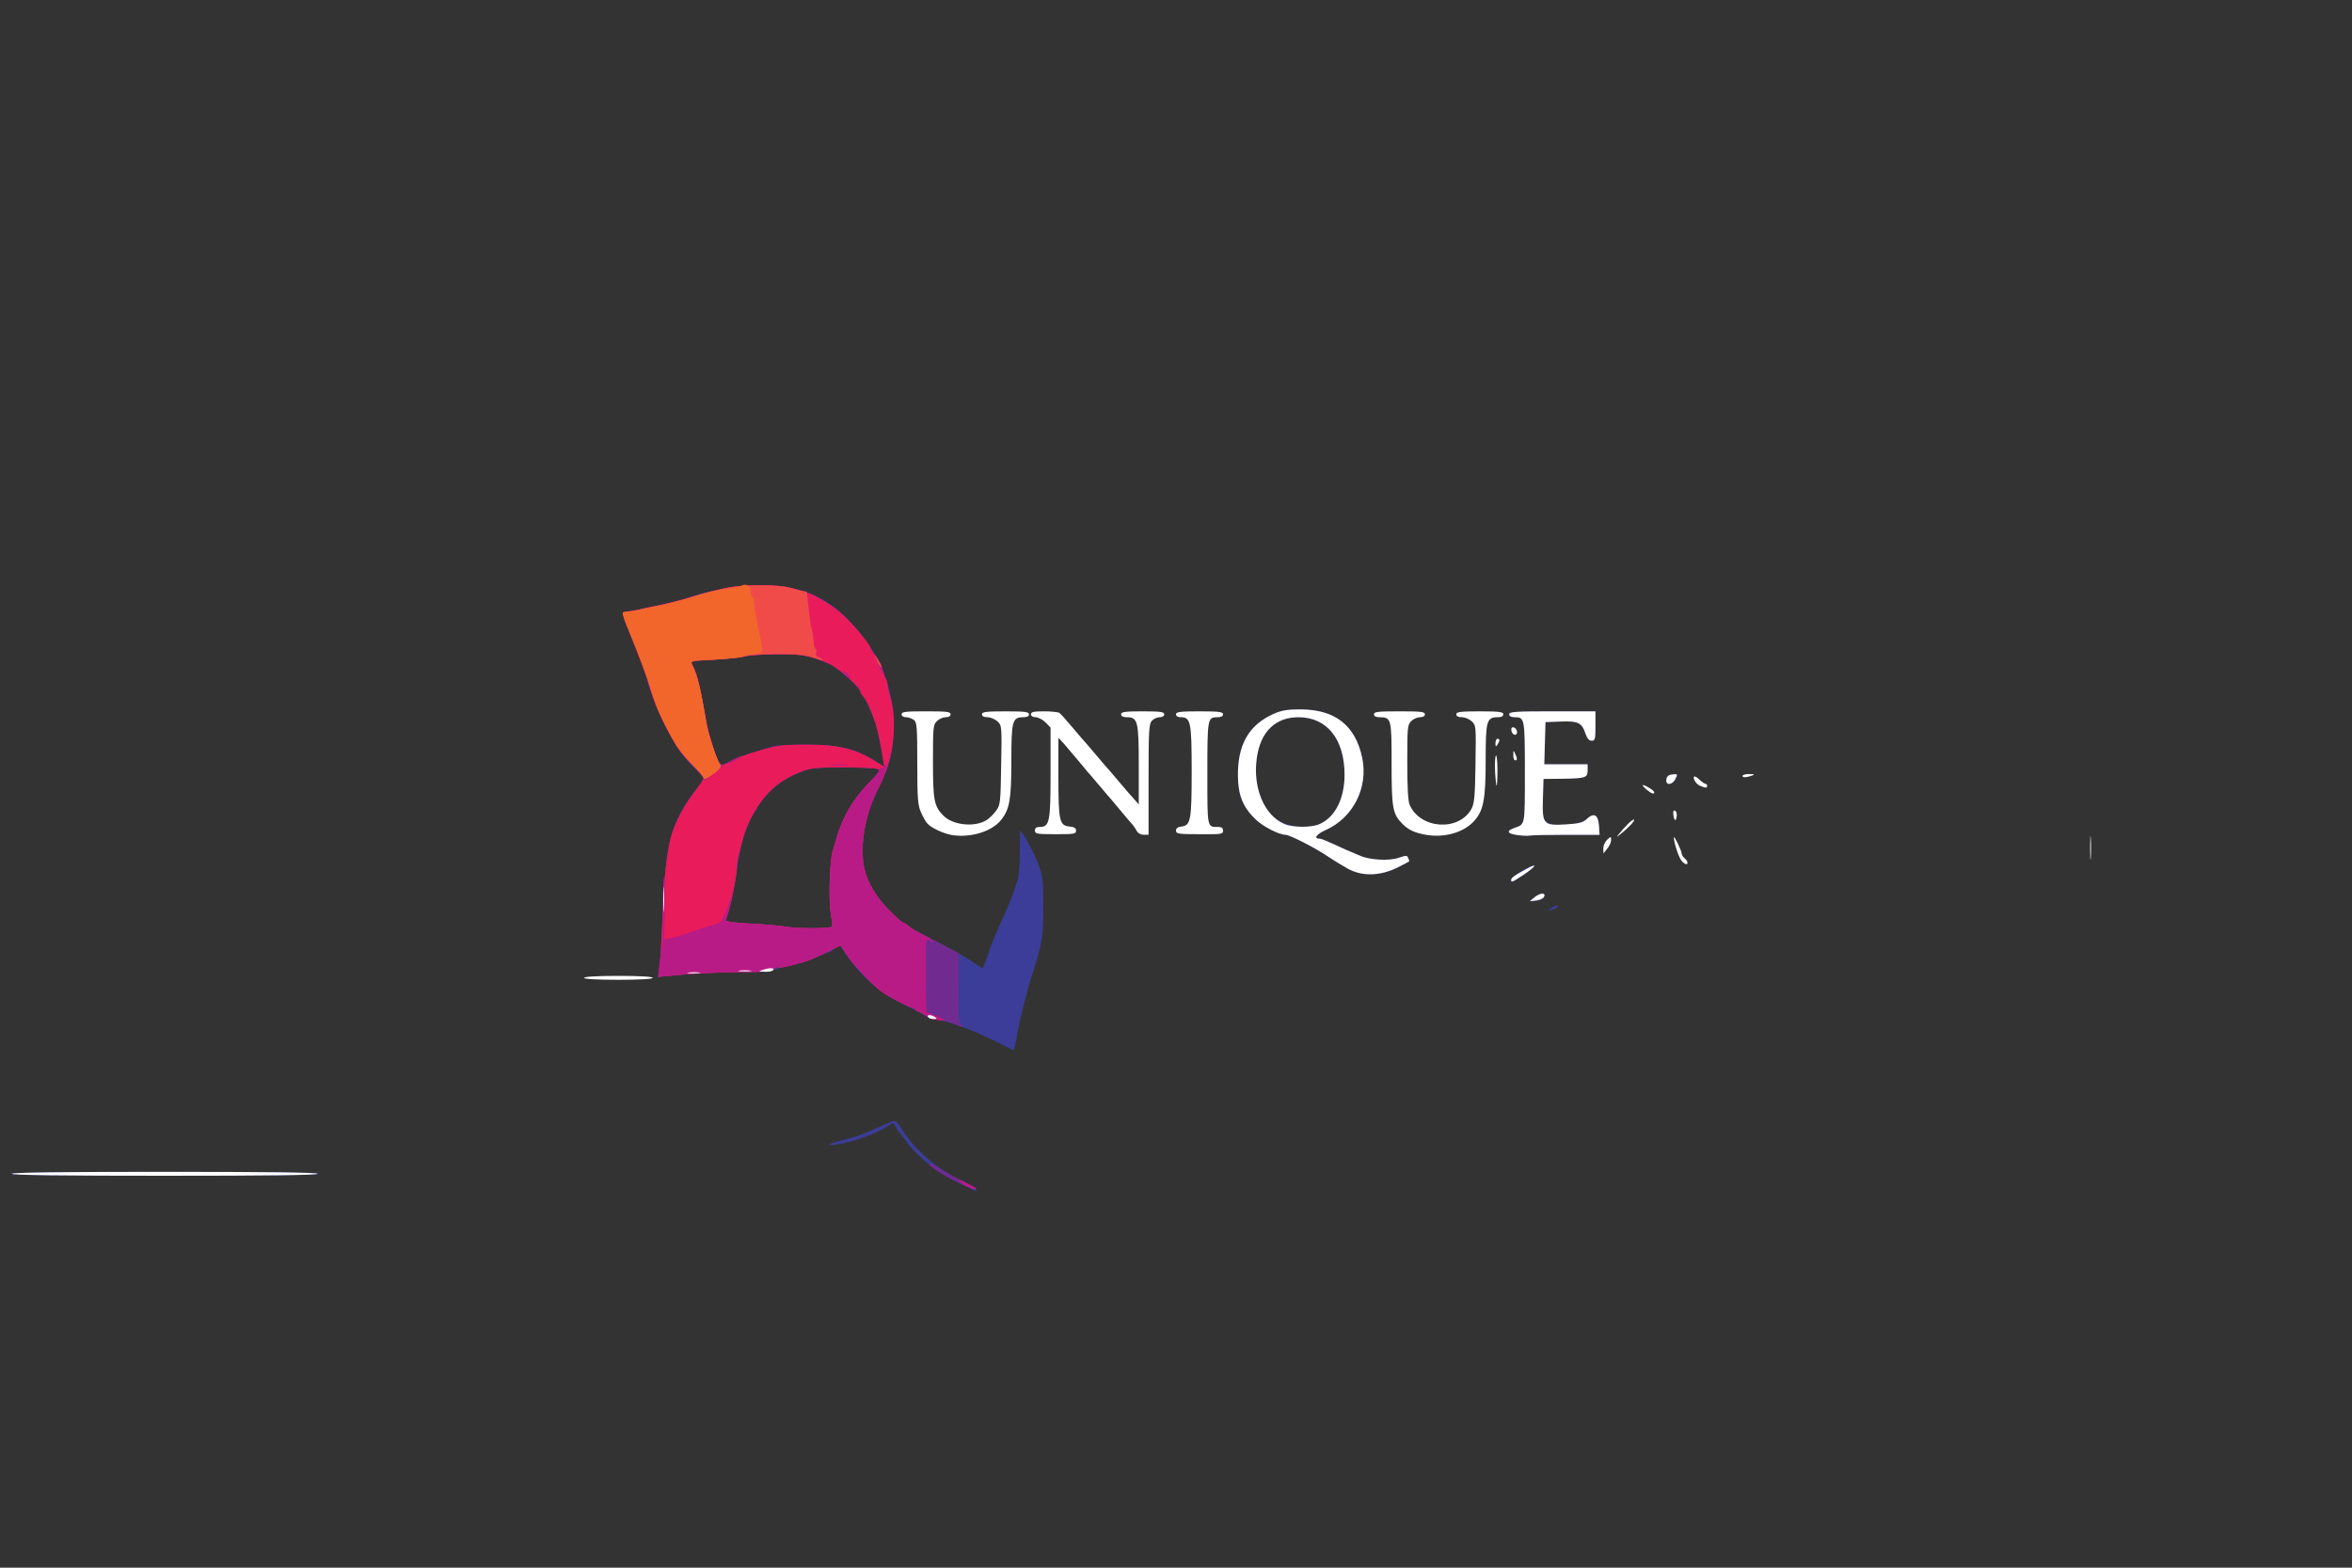 <!DOCTYPE svg PUBLIC "-//W3C//DTD SVG 20010904//EN" "http://www.w3.org/TR/2001/REC-SVG-20010904/DTD/svg10.dtd">
<svg version="1.0" xmlns="http://www.w3.org/2000/svg" width="120px" height="80px" viewBox="0 0 120 80" preserveAspectRatio="xMidYMid meet">
 <rect x="0" y="0" width="120" height="80" fill="#333333" stroke="none"/>
 <g id="layer101" fill="#3b3d98" stroke="none">
  <path d="M49.6 60.7 c-0.08 -0.05 -0.37 -0.19 -0.65 -0.32 -1.04 -0.45 -2.17 -1.36 -2.75 -2.18 -0.13 -0.19 -0.27 -0.37 -0.31 -0.4 -0.03 -0.03 -0.11 -0.15 -0.18 -0.27 l-0.12 -0.23 -0.52 0.3 c-0.59 0.33 -1.59 0.68 -2.29 0.79 -0.76 0.13 -0.55 -0.03 0.3 -0.23 0.42 -0.09 1.14 -0.35 1.59 -0.57 0.45 -0.21 0.88 -0.39 0.95 -0.39 0.08 0 0.22 0.14 0.32 0.31 0.64 1.09 1.83 2.13 3.12 2.74 0.41 0.2 0.74 0.4 0.74 0.45 0 0.12 0 0.12 -0.2 0z"/>
  <path d="M0.6 59.9 c0 -0.07 2.68 -0.1 7.85 -0.1 5.17 0 7.85 0.03 7.85 0.1 0 0.07 -2.68 0.1 -7.85 0.1 -5.17 0 -7.85 -0.03 -7.85 -0.1z"/>
  <path d="M50.75 53.12 c-1.04 -0.52 -2.22 -0.96 -2.85 -1.07 -0.4 -0.07 -0.76 -0.21 -0.9 -0.35 -0.03 -0.03 -0.3 -0.16 -0.6 -0.3 -1.31 -0.59 -2.31 -1.4 -3.1 -2.51 l-0.46 -0.67 -0.25 0.19 c-0.13 0.1 -0.27 0.19 -0.32 0.19 -0.04 0 -0.26 0.08 -0.5 0.19 -0.63 0.28 -0.96 0.39 -1.62 0.52 -0.33 0.07 -0.64 0.16 -0.7 0.21 -0.05 0.04 -0.81 0.08 -1.7 0.09 -0.88 0 -2.18 0.06 -2.89 0.12 l-1.28 0.12 0.07 -0.5 c0.04 -0.27 0.11 -1.4 0.15 -2.5 0.14 -3.75 0.42 -4.84 1.62 -6.43 0.27 -0.35 0.48 -0.66 0.48 -0.7 0 -0.05 -0.21 -0.28 -0.46 -0.52 -0.57 -0.56 -0.89 -1.02 -1.47 -2.11 -0.41 -0.78 -0.97 -2.24 -0.97 -2.53 0 -0.06 -0.29 -0.83 -0.64 -1.69 -0.42 -1.02 -0.6 -1.6 -0.53 -1.62 0.07 -0.02 0.26 -0.06 0.42 -0.09 0.98 -0.16 2.03 -0.38 2.25 -0.46 1.54 -0.56 2.91 -0.83 4.3 -0.83 1.94 -0.01 3.26 0.51 4.47 1.75 1.66 1.7 2.41 3.58 2.31 5.79 -0.05 1.11 -0.18 1.61 -0.73 2.74 -0.54 1.1 -0.77 1.92 -0.82 2.88 -0.07 1.18 0.12 1.84 0.8 2.82 0.24 0.34 1.17 1.25 1.28 1.25 0.04 0 0.14 0.06 0.21 0.13 0.18 0.16 0.37 0.27 1.6 0.89 0.57 0.28 1.29 0.69 1.6 0.9 0.31 0.21 0.59 0.38 0.62 0.38 0.02 0 0.14 -0.3 0.26 -0.66 0.2 -0.64 0.29 -0.85 0.9 -2.19 0.26 -0.58 0.31 -0.73 0.61 -1.6 0.07 -0.24 0.13 -0.83 0.12 -1.47 0 -0.6 0.01 -1.08 0.02 -1.08 0.1 0 0.69 1.08 0.91 1.66 0.24 0.63 0.27 0.82 0.27 2.14 0.01 1.49 -0.06 1.98 -0.48 3.25 -0.33 1 -0.7 2.47 -0.86 3.38 -0.07 0.42 -0.15 0.76 -0.18 0.76 -0.04 -0.01 -0.46 -0.22 -0.96 -0.47z m-8.3 -5.83 c0.03 -0.03 0 -0.32 -0.06 -0.65 -0.12 -0.65 -0.06 -2.7 0.09 -3.19 0.05 -0.16 0.15 -0.5 0.22 -0.75 0.28 -0.97 0.83 -1.92 1.56 -2.67 0.7 -0.72 0.71 -0.73 0.45 -0.8 -0.14 -0.04 -0.93 -0.07 -1.76 -0.07 -1.33 0 -1.57 0.03 -2.1 0.23 -0.33 0.13 -0.78 0.36 -1.01 0.52 -0.46 0.31 -1.24 1.17 -1.24 1.36 0 0.07 -0.03 0.13 -0.08 0.13 -0.08 0 -0.36 0.62 -0.56 1.24 -0.14 0.41 -0.25 0.97 -0.47 2.36 -0.1 0.65 -0.32 1.6 -0.46 1.96 -0.03 0.07 0.41 0.13 1.34 0.18 0.76 0.04 1.58 0.11 1.83 0.16 0.47 0.09 2.15 0.08 2.25 -0.01z m-4.05 -8.88 c0.41 -0.13 0.88 -0.27 1.04 -0.32 0.16 -0.05 0.92 -0.09 1.7 -0.09 1.74 0 2.58 0.22 3.72 0.97 l0.26 0.16 -0.07 -0.39 c-0.1 -0.69 -0.27 -1.48 -0.37 -1.79 -0.24 -0.71 -0.48 -1.25 -0.65 -1.43 -0.07 -0.07 -0.13 -0.18 -0.13 -0.22 0 -0.2 -1.12 -1.21 -1.57 -1.41 -0.96 -0.43 -1.43 -0.52 -2.73 -0.51 -0.69 0.01 -1.41 0.06 -1.6 0.12 -0.19 0.05 -0.89 0.13 -1.56 0.16 l-1.21 0.07 0.14 0.28 c0.16 0.32 0.35 1.07 0.52 2.04 0.16 0.94 0.29 1.48 0.53 2.2 0.29 0.86 0.32 0.89 0.82 0.62 0.22 -0.13 0.75 -0.33 1.16 -0.46z"/>
  <path d="M79.14 46.35 c0.22 -0.17 0.4 -0.2 0.32 -0.06 -0.03 0.05 -0.16 0.11 -0.28 0.14 -0.22 0.06 -0.22 0.05 -0.04 -0.08z"/>
  <path d="M78.29 45.8 c0.25 -0.21 0.51 -0.26 0.51 -0.1 0 0.12 -0.34 0.3 -0.57 0.3 -0.16 -0.01 -0.15 -0.03 0.06 -0.2z"/>
  <path d="M77.1 44.91 c0 -0.11 0.4 -0.41 0.88 -0.65 0.51 -0.26 0.37 -0.04 -0.23 0.37 -0.59 0.4 -0.65 0.42 -0.65 0.28z"/>
  <path d="M68.75 44.32 c-0.27 -0.15 -0.71 -0.42 -0.98 -0.6 -0.62 -0.43 -1.97 -1.12 -2.18 -1.12 -0.33 0 -1.15 -0.42 -1.52 -0.78 -0.65 -0.62 -0.9 -1.23 -0.91 -2.22 -0.02 -1.6 0.56 -2.61 1.82 -3.17 0.41 -0.18 0.7 -0.23 1.35 -0.23 1.78 0 2.82 0.81 3.17 2.47 0.32 1.53 -0.47 3.07 -1.87 3.69 -0.48 0.22 -0.63 0.44 -0.29 0.44 0.07 0 0.34 0.11 0.62 0.24 0.49 0.23 0.92 0.42 1.48 0.65 0.5 0.2 1.47 0.25 1.93 0.08 0.36 -0.12 0.43 -0.12 0.47 0 0.04 0.08 0.06 0.16 0.06 0.18 0 0.01 -0.29 0.17 -0.64 0.34 -0.88 0.42 -1.78 0.44 -2.51 0.03z m-1.44 -2.26 c0.8 -0.34 1.29 -1.3 1.29 -2.52 0 -1.82 -0.9 -2.94 -2.35 -2.94 -1.19 0 -1.95 0.75 -2.13 2.1 -0.15 1.07 0.14 2.24 0.71 2.86 0.55 0.58 1.72 0.82 2.48 0.5z"/>
  <path d="M77.4 42.61 c-0.51 -0.07 -0.56 -0.21 -0.13 -0.36 0.55 -0.2 0.53 -0.08 0.53 -2.84 0 -2.76 -0.01 -2.81 -0.52 -2.81 -0.18 0 -0.28 -0.05 -0.28 -0.15 0 -0.13 0.31 -0.15 2.2 -0.15 l2.2 0 0 0.75 c0 0.67 -0.02 0.75 -0.19 0.75 -0.13 0 -0.23 -0.11 -0.31 -0.34 -0.19 -0.58 -0.37 -0.67 -1.26 -0.64 l-0.79 0.03 -0.03 1.08 -0.03 1.07 1.11 0 1.1 0 0 0.3 c0 0.39 -0.09 0.42 -1.28 0.44 l-0.97 0.01 -0.03 1.02 c-0.03 1 -0.02 1.02 0.23 1.19 0.38 0.25 1.68 0.14 2 -0.16 0.37 -0.35 0.59 -0.23 0.63 0.33 l0.03 0.47 -1.68 0 c-0.92 0 -1.77 0.02 -1.88 0.04 -0.11 0.02 -0.4 0.01 -0.65 -0.03z"/>
  <path d="M85.02 39.78 c0.02 -0.17 0.11 -0.24 0.31 -0.26 0.3 -0.04 0.33 0.04 0.13 0.31 -0.2 0.25 -0.48 0.22 -0.44 -0.05z"/>
</g>
 <g id="layer102" fill="#712b90" stroke="none">
  <path d="M49.25 60.52 c-0.44 -0.18 -1.38 -0.71 -1.7 -0.95 -0.38 -0.29 -0.09 -0.26 0.35 0.04 0.25 0.16 0.78 0.45 1.18 0.64 0.39 0.2 0.72 0.37 0.72 0.4 0 0.08 -0.12 0.05 -0.55 -0.13z"/>
  <path d="M48.7 52.26 c-0.14 -0.07 -0.47 -0.17 -0.75 -0.21 -0.27 -0.04 -0.54 -0.1 -0.6 -0.15 -0.05 -0.04 -0.62 -0.34 -1.25 -0.66 -0.94 -0.49 -1.28 -0.72 -1.9 -1.34 -0.42 -0.41 -0.88 -0.95 -1.04 -1.2 l-0.28 -0.46 -0.72 0.36 c-0.39 0.2 -0.89 0.41 -1.11 0.48 -0.78 0.23 -1.26 0.33 -1.34 0.28 -0.05 -0.03 -0.14 0.01 -0.21 0.09 -0.1 0.12 -0.44 0.15 -1.74 0.16 -0.88 0 -2.19 0.06 -2.9 0.12 l-1.28 0.12 0.07 -0.5 c0.04 -0.27 0.11 -1.4 0.15 -2.5 0.14 -3.75 0.42 -4.84 1.62 -6.43 0.27 -0.35 0.48 -0.66 0.48 -0.7 0 -0.05 -0.21 -0.28 -0.46 -0.52 -0.57 -0.56 -0.89 -1.02 -1.47 -2.11 -0.41 -0.78 -0.97 -2.24 -0.97 -2.53 0 -0.06 -0.29 -0.82 -0.64 -1.68 -0.35 -0.87 -0.61 -1.6 -0.58 -1.63 0.03 -0.03 0.17 -0.05 0.3 -0.05 0.14 0 0.39 -0.04 0.56 -0.1 0.17 -0.05 0.65 -0.16 1.06 -0.23 0.41 -0.08 1.21 -0.29 1.77 -0.46 1.37 -0.42 2.19 -0.55 3.38 -0.55 1.77 0.01 3.08 0.5 4.25 1.6 0.7 0.66 1.74 2.11 1.92 2.67 0.05 0.18 0.12 0.39 0.16 0.47 0.03 0.08 0.07 0.22 0.08 0.3 0.01 0.08 0.1 0.42 0.19 0.75 0.12 0.45 0.15 0.88 0.12 1.7 -0.04 1.18 -0.16 1.63 -0.72 2.8 -0.96 1.98 -1.11 3.8 -0.42 5.05 0.44 0.79 1.39 1.83 1.79 1.96 0.1 0.03 0.18 0.09 0.18 0.14 0 0.04 0.08 0.1 0.18 0.14 0.09 0.03 0.66 0.32 1.26 0.63 l1.08 0.58 -0.01 1.77 c-0.02 1.6 0 1.78 0.16 1.87 0.28 0.16 -0.06 0.13 -0.37 -0.03z m-6.25 -4.97 c0.03 -0.03 0 -0.32 -0.06 -0.65 -0.12 -0.65 -0.06 -2.7 0.09 -3.19 0.05 -0.16 0.15 -0.5 0.22 -0.75 0.28 -0.97 0.83 -1.92 1.56 -2.67 0.7 -0.72 0.71 -0.73 0.45 -0.8 -0.14 -0.04 -0.93 -0.07 -1.76 -0.07 -1.33 0 -1.57 0.03 -2.1 0.23 -0.78 0.31 -1.32 0.68 -1.83 1.28 -0.44 0.5 -0.91 1.39 -1.1 2.08 -0.27 1.01 -0.32 1.24 -0.32 1.53 0 0.41 -0.37 2.17 -0.57 2.67 -0.03 0.08 0.37 0.14 1.34 0.19 0.76 0.04 1.58 0.11 1.83 0.16 0.47 0.09 2.15 0.08 2.25 -0.01z m-4.05 -8.88 c0.41 -0.13 0.88 -0.27 1.04 -0.32 0.16 -0.05 0.92 -0.09 1.7 -0.09 1.74 0 2.58 0.22 3.72 0.97 l0.26 0.16 -0.07 -0.39 c-0.1 -0.69 -0.27 -1.48 -0.37 -1.79 -0.24 -0.71 -0.48 -1.25 -0.65 -1.43 -0.07 -0.07 -0.13 -0.18 -0.13 -0.22 0 -0.2 -1.12 -1.21 -1.57 -1.41 -0.96 -0.43 -1.43 -0.52 -2.73 -0.51 -0.69 0.01 -1.41 0.06 -1.6 0.12 -0.19 0.05 -0.89 0.13 -1.56 0.16 l-1.21 0.07 0.14 0.28 c0.16 0.32 0.35 1.07 0.52 2.04 0.16 0.94 0.29 1.48 0.53 2.2 0.29 0.86 0.32 0.89 0.82 0.62 0.22 -0.13 0.75 -0.33 1.16 -0.46z"/>
</g>
 <g id="layer103" fill="#ea1b5a" stroke="none">
  <path d="M47.7 52.03 c-0.14 -0.03 -0.37 -0.14 -0.51 -0.24 -0.15 -0.1 -0.32 -0.19 -0.38 -0.19 -0.06 0 -0.11 -0.05 -0.11 -0.12 0 -0.06 -0.03 -0.08 -0.07 -0.05 -0.06 0.07 -1.36 -0.59 -1.69 -0.85 -0.51 -0.4 -1.44 -1.4 -1.72 -1.84 l-0.33 -0.5 -0.72 0.36 c-0.4 0.2 -0.9 0.41 -1.12 0.48 -0.78 0.23 -1.26 0.33 -1.34 0.28 -0.05 -0.03 -0.14 0.01 -0.21 0.09 -0.1 0.12 -0.44 0.15 -1.74 0.16 -0.88 0 -2.19 0.06 -2.9 0.12 l-1.28 0.12 0.07 -0.5 c0.04 -0.27 0.11 -1.42 0.15 -2.55 0.08 -1.8 0.14 -2.54 0.35 -3.75 0.11 -0.7 0.64 -1.8 1.25 -2.6 0.28 -0.35 0.5 -0.69 0.5 -0.75 0 -0.05 -0.24 -0.34 -0.53 -0.63 -0.64 -0.62 -0.81 -0.86 -1.39 -1.97 -0.44 -0.85 -0.65 -1.36 -0.88 -2.2 -0.07 -0.25 -0.41 -1.16 -0.75 -2.02 -0.34 -0.87 -0.6 -1.6 -0.57 -1.63 0.03 -0.03 0.17 -0.05 0.3 -0.05 0.14 0 0.39 -0.04 0.56 -0.1 0.17 -0.05 0.65 -0.16 1.06 -0.23 0.41 -0.08 1.21 -0.29 1.77 -0.46 0.56 -0.17 1.33 -0.36 1.7 -0.43 0.89 -0.16 2.56 -0.15 3.13 0.01 0.25 0.07 0.53 0.14 0.62 0.16 0.49 0.1 1.55 0.72 2.09 1.23 0.55 0.5 1.39 1.52 1.39 1.67 0 0.03 0.13 0.23 0.29 0.46 0.16 0.22 0.33 0.55 0.36 0.72 0.04 0.18 0.11 0.37 0.15 0.42 0.04 0.06 0.07 0.17 0.08 0.25 0 0.08 0.07 0.41 0.16 0.73 0.38 1.37 0.11 3.26 -0.65 4.64 -0.4 0.71 -0.72 1.88 -0.77 2.76 -0.06 1.18 0.13 1.84 0.81 2.82 0.24 0.34 1.17 1.25 1.28 1.25 0.04 0 0.14 0.06 0.21 0.13 0.15 0.13 0.47 0.33 0.9 0.54 0.15 0.08 0.31 0.2 0.35 0.26 0.04 0.07 0 0.06 -0.1 -0.02 -0.26 -0.21 -0.28 -0.05 -0.25 1.89 l0.03 1.75 0.55 0.22 c0.52 0.21 0.48 0.26 -0.1 0.16z m-5.25 -4.74 c0.03 -0.03 0 -0.32 -0.06 -0.65 -0.12 -0.65 -0.06 -2.7 0.09 -3.19 0.05 -0.16 0.15 -0.5 0.22 -0.75 0.28 -0.97 0.83 -1.92 1.56 -2.67 0.7 -0.72 0.71 -0.73 0.45 -0.8 -0.14 -0.04 -0.93 -0.07 -1.76 -0.07 -1.33 0 -1.57 0.03 -2.1 0.23 -0.78 0.31 -1.32 0.68 -1.83 1.28 -0.44 0.5 -0.91 1.39 -1.1 2.08 -0.27 1.01 -0.32 1.24 -0.32 1.53 0 0.41 -0.37 2.17 -0.57 2.67 -0.03 0.08 0.37 0.14 1.34 0.19 0.76 0.04 1.56 0.11 1.78 0.16 0.42 0.09 2.2 0.08 2.3 -0.01z m-4.1 -8.87 c1.23 -0.38 1.47 -0.42 2.85 -0.42 1.67 0 2.53 0.23 3.66 0.97 l0.26 0.16 -0.07 -0.39 c-0.1 -0.69 -0.27 -1.48 -0.37 -1.79 -0.24 -0.71 -0.48 -1.25 -0.65 -1.43 -0.07 -0.07 -0.13 -0.18 -0.13 -0.23 0 -0.2 -1.11 -1.19 -1.56 -1.4 -0.95 -0.43 -1.44 -0.52 -2.7 -0.51 -0.66 0 -1.38 0.05 -1.6 0.11 -0.21 0.06 -0.93 0.13 -1.6 0.17 l-1.21 0.07 0.15 0.3 c0.2 0.41 0.33 0.95 0.63 2.7 0.11 0.65 0.55 2.05 0.71 2.24 0.08 0.1 0.19 0.07 0.52 -0.1 0.22 -0.13 0.73 -0.33 1.11 -0.45z"/>
</g>
 <g id="layer104" fill="#b91b86" stroke="none">
  <path d="M49.42 60.59 c-0.2 -0.08 -0.6 -0.39 -0.5 -0.39 0.09 0 0.88 0.41 0.88 0.45 0 0.07 -0.11 0.05 -0.38 -0.06z"/>
  <path d="M47.7 52.03 c-0.14 -0.03 -0.37 -0.14 -0.51 -0.24 -0.15 -0.1 -0.32 -0.19 -0.38 -0.19 -0.06 0 -0.11 -0.05 -0.11 -0.12 0 -0.06 -0.03 -0.08 -0.07 -0.05 -0.06 0.07 -1.36 -0.59 -1.69 -0.85 -0.51 -0.4 -1.44 -1.4 -1.72 -1.84 l-0.33 -0.5 -0.72 0.36 c-0.4 0.2 -0.9 0.41 -1.12 0.48 -0.78 0.23 -1.26 0.33 -1.34 0.28 -0.05 -0.03 -0.14 0.01 -0.21 0.09 -0.1 0.12 -0.44 0.15 -1.74 0.16 -0.88 0 -2.19 0.06 -2.89 0.12 l-1.29 0.12 0.07 -0.7 c0.04 -0.38 0.1 -0.74 0.12 -0.79 0.03 -0.04 0.05 -0.83 0.05 -1.75 -0.01 -0.91 0.02 -1.74 0.06 -1.84 0.04 -0.1 0.06 0.57 0.04 1.48 l-0.04 1.67 0.33 -0.05 c0.19 -0.03 0.67 -0.17 1.07 -0.32 0.4 -0.14 0.81 -0.28 0.9 -0.3 0.59 -0.12 0.7 -0.23 0.93 -0.94 0.13 -0.39 0.24 -0.69 0.26 -0.67 0.04 0.03 -0.21 0.98 -0.34 1.32 -0.03 0.07 0.39 0.13 1.29 0.17 0.73 0.04 1.6 0.12 1.93 0.18 0.56 0.1 2.09 0.09 2.2 -0.03 0.03 -0.02 0 -0.31 -0.06 -0.64 -0.12 -0.65 -0.06 -2.7 0.09 -3.19 0.05 -0.16 0.15 -0.5 0.22 -0.75 0.28 -0.97 0.83 -1.92 1.56 -2.67 0.39 -0.4 0.66 -0.75 0.6 -0.77 -0.06 -0.02 -0.03 -0.05 0.07 -0.05 0.09 -0.01 0.17 -0.06 0.17 -0.12 0 -0.05 0.04 -0.07 0.1 -0.04 0.1 0.06 -0.1 0.65 -0.41 1.22 -0.4 0.71 -0.72 1.88 -0.77 2.76 -0.06 1.18 0.13 1.84 0.81 2.82 0.24 0.34 1.17 1.25 1.28 1.25 0.04 0 0.14 0.06 0.21 0.13 0.15 0.13 0.47 0.33 0.9 0.54 0.15 0.08 0.31 0.2 0.35 0.26 0.04 0.07 0 0.06 -0.1 -0.02 -0.26 -0.21 -0.28 -0.05 -0.25 1.89 l0.03 1.75 0.55 0.22 c0.52 0.21 0.48 0.26 -0.1 0.16z"/>
  <path d="M35.9 39.76 c0 -0.09 -0.22 -0.37 -0.48 -0.63 -0.26 -0.27 -0.59 -0.64 -0.74 -0.83 -0.47 -0.65 -1.15 -2.06 -1.43 -2.96 -0.32 -1.03 -0.62 -1.86 -1.1 -2.99 -0.47 -1.12 -0.47 -1.08 0.05 -1.17 1.06 -0.18 2.32 -0.48 3.27 -0.77 0.56 -0.17 1.33 -0.36 1.7 -0.43 0.89 -0.16 2.56 -0.15 3.13 0.01 0.45 0.13 0.69 0.19 0.82 0.2 0.04 0.01 0.07 0.09 0.07 0.19 0 0.09 0.03 0.37 0.06 0.62 0.04 0.25 0.08 0.59 0.1 0.75 0.01 0.17 0.04 0.3 0.05 0.3 0.03 0 0.09 0.38 0.12 0.73 0.01 0.17 0.05 0.32 0.09 0.32 0.05 0 0.06 0.09 0.04 0.2 -0.02 0.11 0 0.2 0.04 0.2 0.04 0 0.16 0.06 0.27 0.14 0.12 0.1 -0.01 0.08 -0.41 -0.06 -0.49 -0.16 -0.84 -0.2 -1.9 -0.2 -0.71 0.01 -1.45 0.06 -1.63 0.11 -0.19 0.06 -0.89 0.13 -1.56 0.17 l-1.23 0.07 0.15 0.3 c0.2 0.41 0.33 0.94 0.63 2.7 0.11 0.65 0.55 2.05 0.71 2.24 0.06 0.07 0.15 0.1 0.22 0.06 0.16 -0.09 -0.01 0.07 -0.56 0.51 -0.34 0.26 -0.48 0.33 -0.48 0.22z"/>
  <path d="M42.43 39.03 c0.2 -0.02 0.54 -0.02 0.75 0 0.2 0.02 0.03 0.04 -0.38 0.04 -0.41 0 -0.58 -0.02 -0.37 -0.04z"/>
  <path d="M37.1 38.95 c0 -0.04 0.6 -0.35 0.69 -0.35 0.08 0 -0.32 0.26 -0.51 0.33 -0.1 0.04 -0.18 0.05 -0.18 0.02z"/>
  <path d="M43.11 34.44 c-0.07 -0.08 -0.11 -0.17 -0.09 -0.2 0.03 -0.02 0.13 0.05 0.23 0.16 0.1 0.11 0.14 0.2 0.09 0.2 -0.05 -0.01 -0.15 -0.08 -0.23 -0.16z"/>
  <path d="M44.82 33.97 c-0.12 -0.27 -0.2 -0.52 -0.18 -0.54 0.06 -0.06 0.48 0.85 0.44 0.96 -0.01 0.05 -0.13 -0.14 -0.26 -0.42z"/>
</g>
 <g id="layer105" fill="#f04b48" stroke="none">
  <path d="M35.9 39.71 c0 -0.06 -0.22 -0.32 -0.48 -0.58 -0.26 -0.27 -0.59 -0.64 -0.74 -0.83 -0.47 -0.65 -1.15 -2.06 -1.43 -2.96 -0.32 -1.03 -0.62 -1.86 -1.1 -2.99 -0.47 -1.12 -0.47 -1.08 0.05 -1.17 1.06 -0.18 2.32 -0.48 3.27 -0.77 0.56 -0.17 1.33 -0.36 1.7 -0.43 0.89 -0.16 2.56 -0.15 3.13 0.01 0.45 0.13 0.69 0.19 0.82 0.2 0.04 0.01 0.07 0.09 0.07 0.19 0 0.09 0.03 0.37 0.06 0.62 0.04 0.25 0.08 0.59 0.1 0.75 0.01 0.17 0.04 0.3 0.05 0.3 0.03 0 0.09 0.38 0.12 0.73 0.01 0.17 0.05 0.32 0.09 0.32 0.05 0 0.06 0.09 0.04 0.2 -0.02 0.11 0 0.2 0.04 0.2 0.04 0 0.16 0.06 0.27 0.14 0.12 0.1 -0.01 0.08 -0.41 -0.06 -0.49 -0.16 -0.84 -0.2 -1.9 -0.2 -0.71 0.01 -1.45 0.06 -1.63 0.11 -0.19 0.06 -0.89 0.13 -1.57 0.17 -1.09 0.06 -1.22 0.09 -1.15 0.23 0.29 0.58 0.45 1.24 0.75 3.06 0.08 0.5 0.53 1.86 0.67 2.03 0.08 0.09 0.06 0.17 -0.05 0.3 -0.23 0.25 -0.77 0.55 -0.77 0.43z"/>
  <path d="M44.79 33.83 c-0.22 -0.46 -0.22 -0.5 0.01 -0.15 0.13 0.18 0.2 0.35 0.18 0.37 -0.03 0.03 -0.11 -0.07 -0.19 -0.22z"/>
</g>
 <g id="layer106" fill="#f2662b" stroke="none">
  <path d="M35.9 39.7 c0 -0.06 -0.21 -0.32 -0.48 -0.58 -0.45 -0.45 -0.84 -0.94 -1.08 -1.37 -0.56 -0.99 -0.85 -1.63 -1.08 -2.4 -0.34 -1.08 -0.56 -1.67 -1.11 -3 -0.23 -0.55 -0.4 -1.03 -0.38 -1.07 0.02 -0.05 0.17 -0.08 0.32 -0.08 0.15 0 0.41 -0.04 0.57 -0.09 0.16 -0.06 0.47 -0.12 0.69 -0.15 0.22 -0.03 0.67 -0.13 1 -0.22 0.33 -0.08 0.65 -0.17 0.7 -0.18 0.06 -0.02 0.17 -0.06 0.25 -0.09 0.49 -0.18 1.23 -0.36 1.75 -0.42 0.33 -0.04 0.68 -0.11 0.77 -0.16 0.24 -0.13 0.48 0 0.48 0.26 0 0.13 0.04 0.26 0.09 0.3 0.06 0.03 0.09 0.13 0.08 0.23 -0.01 0.17 0.12 0.93 0.35 2 0.12 0.57 0.09 0.64 -0.25 0.68 -0.36 0.05 -0.61 0.1 -0.77 0.17 -0.15 0.06 -1.5 0.16 -2.23 0.17 -0.32 0 -0.36 0.02 -0.28 0.18 0.29 0.57 0.46 1.26 0.76 3.05 0.09 0.54 0.52 1.86 0.67 2.04 0.1 0.13 0.08 0.19 -0.17 0.4 -0.43 0.35 -0.65 0.46 -0.65 0.33z"/>
</g>
 <g id="layer107" fill="#ffffff" stroke="none">
  <path d="M0.6 59.9 c0 -0.07 2.67 -0.1 7.8 -0.1 5.13 0 7.8 0.03 7.8 0.1 0 0.07 -2.67 0.1 -7.8 0.1 -5.13 0 -7.8 -0.03 -7.8 -0.1z"/>
  <path d="M47.35 51.9 c-0.08 -0.13 0.15 -0.13 0.35 0 0.12 0.08 0.11 0.1 -0.07 0.1 -0.12 0 -0.25 -0.04 -0.28 -0.1z"/>
  <path d="M29.8 49.9 c0 -0.06 0.65 -0.1 1.75 -0.1 1.1 0 1.75 0.04 1.75 0.1 0 0.06 -0.65 0.1 -1.75 0.1 -1.1 0 -1.75 -0.04 -1.75 -0.1z"/>
  <path d="M35.13 49.63 c0.15 -0.02 0.39 -0.02 0.55 0 0.15 0.02 0.02 0.04 -0.28 0.04 -0.3 0 -0.43 -0.02 -0.27 -0.04z"/>
  <path d="M37.73 49.53 c0.15 -0.02 0.39 -0.02 0.55 0 0.15 0.02 0.02 0.04 -0.28 0.04 -0.3 0 -0.43 -0.02 -0.27 -0.04z"/>
  <path d="M38.9 49.5 c0.36 -0.12 0.62 -0.12 0.55 0 -0.03 0.06 -0.23 0.1 -0.43 0.09 -0.33 -0.01 -0.34 -0.02 -0.12 -0.09z"/>
  <path d="M33.84 45.9 c0 -0.58 0.01 -0.81 0.03 -0.52 0.02 0.28 0.02 0.76 0 1.05 -0.02 0.28 -0.03 0.05 -0.03 -0.53z"/>
  <path d="M78.29 45.79 c0.25 -0.2 0.51 -0.25 0.51 -0.1 0 0.14 -0.19 0.24 -0.49 0.27 l-0.26 0.03 0.24 -0.2z"/>
  <path d="M77.1 44.91 c0 -0.11 0.15 -0.23 0.73 -0.54 0.64 -0.36 0.59 -0.2 -0.08 0.26 -0.59 0.39 -0.65 0.42 -0.65 0.28z"/>
  <path d="M68.75 44.32 c-0.27 -0.15 -0.71 -0.42 -0.98 -0.6 -0.62 -0.43 -1.97 -1.12 -2.18 -1.12 -0.33 0 -1.15 -0.42 -1.52 -0.78 -0.65 -0.62 -0.9 -1.23 -0.91 -2.22 -0.02 -1.6 0.56 -2.61 1.82 -3.17 0.41 -0.18 0.7 -0.23 1.35 -0.23 1.78 0 2.82 0.81 3.17 2.47 0.32 1.53 -0.47 3.07 -1.87 3.69 -0.48 0.22 -0.63 0.44 -0.29 0.44 0.07 0 0.34 0.11 0.62 0.24 0.49 0.23 0.92 0.42 1.48 0.65 0.5 0.2 1.47 0.25 1.93 0.08 0.36 -0.12 0.43 -0.12 0.47 0 0.04 0.08 0.06 0.16 0.06 0.18 0 0.01 -0.29 0.17 -0.64 0.34 -0.88 0.42 -1.78 0.44 -2.51 0.03z m-1.44 -2.26 c0.8 -0.34 1.29 -1.3 1.29 -2.52 0 -1.82 -0.9 -2.94 -2.35 -2.94 -1.19 0 -1.95 0.75 -2.13 2.1 -0.21 1.5 0.38 2.91 1.41 3.35 0.42 0.18 1.36 0.19 1.78 0.01z"/>
  <path d="M106.64 43.25 c0 -0.55 0.01 -0.76 0.03 -0.47 0.02 0.29 0.02 0.74 0 1 -0.02 0.26 -0.03 0.02 -0.03 -0.53z"/>
  <path d="M85.79 43.92 c-0.14 -0.16 -0.4 -0.96 -0.39 -1.19 0.01 -0.12 0.4 0.69 0.4 0.83 0 0.06 0.07 0.17 0.15 0.24 0.16 0.13 0.2 0.3 0.07 0.3 -0.04 0 -0.15 -0.08 -0.23 -0.18z"/>
  <path d="M81.8 43.29 c0 -0.14 0.09 -0.34 0.2 -0.44 0.19 -0.18 0.2 -0.17 0.2 0.02 0 0.12 -0.09 0.31 -0.2 0.44 l-0.19 0.24 -0.01 -0.26z"/>
  <path d="M48.55 42.61 c-0.42 -0.08 -1 -0.34 -1.22 -0.57 -0.08 -0.07 -0.22 -0.32 -0.33 -0.56 -0.17 -0.38 -0.2 -0.67 -0.2 -2.52 0 -1.87 -0.02 -2.1 -0.17 -2.22 -0.1 -0.07 -0.28 -0.14 -0.4 -0.14 -0.14 0 -0.23 -0.06 -0.23 -0.15 0 -0.13 0.21 -0.15 1.25 -0.15 1.04 0 1.25 0.02 1.25 0.15 0 0.09 -0.09 0.15 -0.25 0.15 -0.14 0 -0.34 0.09 -0.45 0.2 -0.19 0.19 -0.2 0.33 -0.2 2.05 0 2.01 0.06 2.3 0.54 2.78 0.49 0.49 1.62 0.6 2.21 0.21 0.14 -0.09 0.36 -0.31 0.48 -0.48 0.21 -0.29 0.22 -0.43 0.25 -2.32 0.04 -1.99 0.03 -2.02 -0.19 -2.23 -0.13 -0.11 -0.35 -0.21 -0.51 -0.21 -0.18 0 -0.28 -0.05 -0.28 -0.15 0 -0.12 0.2 -0.15 1.2 -0.15 1 0 1.2 0.03 1.2 0.15 0 0.1 -0.1 0.15 -0.28 0.15 -0.57 0 -0.62 0.17 -0.62 2.21 0 2 -0.09 2.48 -0.52 3.03 -0.48 0.6 -1.58 0.93 -2.53 0.77z"/>
  <path d="M72.75 42.6 c-0.57 -0.1 -0.89 -0.25 -1.19 -0.55 -0.51 -0.51 -0.56 -0.8 -0.56 -3.08 0 -2.31 -0.01 -2.36 -0.62 -2.37 -0.18 0 -0.28 -0.05 -0.28 -0.15 0 -0.13 0.21 -0.15 1.3 -0.15 1.09 0 1.3 0.02 1.3 0.15 0 0.09 -0.09 0.15 -0.25 0.15 -0.14 0 -0.34 0.09 -0.45 0.2 -0.19 0.19 -0.2 0.33 -0.2 2.1 0 1.28 0.04 1.98 0.12 2.17 0.55 1.25 2.52 1.37 3.16 0.2 0.14 -0.27 0.18 -0.65 0.2 -2.28 0.03 -1.94 0.03 -1.97 -0.19 -2.18 -0.13 -0.12 -0.35 -0.21 -0.51 -0.21 -0.18 0 -0.28 -0.05 -0.28 -0.15 0 -0.12 0.2 -0.15 1.2 -0.15 1 0 1.2 0.03 1.2 0.15 0 0.1 -0.1 0.15 -0.28 0.15 -0.57 0 -0.62 0.18 -0.62 2.16 0 2.08 -0.11 2.64 -0.64 3.19 -0.54 0.55 -1.48 0.81 -2.41 0.65z"/>
  <path d="M77.4 42.61 c-0.51 -0.07 -0.56 -0.21 -0.13 -0.36 0.55 -0.2 0.53 -0.08 0.53 -2.84 0 -2.76 -0.01 -2.81 -0.52 -2.81 -0.18 0 -0.28 -0.05 -0.28 -0.15 0 -0.13 0.31 -0.15 2.2 -0.15 l2.2 0 0 0.75 c0 0.67 -0.02 0.75 -0.19 0.75 -0.13 0 -0.23 -0.11 -0.31 -0.34 -0.19 -0.58 -0.37 -0.67 -1.26 -0.64 l-0.79 0.03 -0.03 1.08 -0.03 1.07 1.11 0 1.1 0 0 0.3 c0 0.39 -0.09 0.42 -1.28 0.44 l-0.97 0.01 -0.03 0.99 c-0.04 1.33 0.02 1.4 1.16 1.33 0.68 -0.04 0.88 -0.09 1.07 -0.27 0.37 -0.35 0.59 -0.23 0.63 0.33 l0.03 0.47 -1.68 0 c-0.92 0 -1.77 0.02 -1.88 0.04 -0.11 0.02 -0.4 0.01 -0.65 -0.03z"/>
  <path d="M82.6 42.56 c0.34 -0.43 0.71 -0.78 0.77 -0.73 0.05 0.06 -0.3 0.43 -0.73 0.77 -0.18 0.14 -0.18 0.14 -0.04 -0.04z"/>
  <path d="M52.8 42.38 c0 -0.12 0.07 -0.18 0.24 -0.18 0.51 0 0.56 -0.24 0.56 -2.76 l0 -2.31 -0.26 -0.27 c-0.15 -0.14 -0.37 -0.26 -0.5 -0.26 -0.15 0 -0.24 -0.06 -0.24 -0.15 0 -0.12 0.14 -0.15 0.68 -0.15 0.37 0 0.72 0.04 0.77 0.08 0.06 0.04 0.35 0.36 0.65 0.72 0.3 0.36 0.57 0.67 0.6 0.7 0.03 0.03 0.3 0.34 0.6 0.7 0.3 0.36 0.57 0.67 0.6 0.7 0.03 0.03 0.3 0.34 0.6 0.7 0.3 0.36 0.65 0.76 0.78 0.9 l0.22 0.25 0 -2 c0 -2.24 -0.05 -2.45 -0.61 -2.45 -0.19 0 -0.29 -0.05 -0.29 -0.15 0 -0.12 0.19 -0.15 1.1 -0.15 0.91 0 1.1 0.03 1.1 0.15 0 0.09 -0.09 0.15 -0.23 0.15 -0.13 0 -0.31 0.08 -0.4 0.18 -0.15 0.16 -0.17 0.52 -0.17 3 l0 2.82 -0.25 0 c-0.14 0 -0.29 -0.08 -0.35 -0.19 -0.05 -0.11 -0.16 -0.25 -0.22 -0.33 -0.07 -0.07 -0.33 -0.38 -0.58 -0.68 -0.25 -0.3 -0.47 -0.57 -0.5 -0.6 -0.03 -0.03 -0.3 -0.34 -0.6 -0.7 -0.3 -0.36 -0.57 -0.67 -0.6 -0.7 -0.03 -0.03 -0.25 -0.3 -0.5 -0.6 -0.25 -0.3 -0.57 -0.68 -0.72 -0.85 l-0.28 -0.3 0 2 c0 2.26 0.05 2.48 0.58 2.53 0.23 0.02 0.32 0.08 0.32 0.21 0 0.17 -0.1 0.18 -1.05 0.18 -0.95 0 -1.05 -0.02 -1.05 -0.19z"/>
  <path d="M60 42.39 c0 -0.12 0.09 -0.19 0.27 -0.21 0.48 -0.05 0.53 -0.31 0.53 -2.83 0 -2.51 -0.05 -2.75 -0.56 -2.75 -0.15 0 -0.24 -0.06 -0.24 -0.15 0 -0.12 0.2 -0.15 1.2 -0.15 1 0 1.2 0.03 1.2 0.15 0 0.1 -0.1 0.15 -0.28 0.15 -0.51 0 -0.52 0.04 -0.52 2.86 0 2.84 -0.02 2.74 0.56 2.74 0.17 0 0.24 0.06 0.24 0.19 0 0.18 -0.09 0.19 -1.2 0.18 -1.08 0 -1.2 -0.02 -1.2 -0.18z"/>
  <path d="M85.38 41.62 c-0.03 -0.2 0 -0.28 0.07 -0.26 0.06 0.03 0.11 0.14 0.1 0.24 -0.02 0.32 -0.12 0.33 -0.17 0.02z"/>
  <path d="M84.03 40.31 c-0.32 -0.27 -0.28 -0.33 0.07 -0.13 0.16 0.09 0.3 0.2 0.3 0.25 0 0.12 -0.14 0.07 -0.37 -0.12z"/>
  <path d="M86.74 40.1 c-0.2 -0.08 -0.39 -0.38 -0.3 -0.47 0.03 -0.03 0.15 0.04 0.27 0.16 0.13 0.12 0.26 0.21 0.31 0.21 0.04 0 0.08 0.05 0.08 0.1 0 0.12 -0.07 0.12 -0.36 0z"/>
  <path d="M76.28 39.38 c-0.02 -0.4 0 -0.77 0.04 -0.82 0.04 -0.06 0.08 0.27 0.08 0.72 0 0.45 -0.02 0.82 -0.04 0.82 -0.02 0 -0.06 -0.33 -0.08 -0.72z"/>
  <path d="M85.02 39.78 c0.02 -0.17 0.11 -0.24 0.31 -0.26 0.26 -0.03 0.27 -0.02 0.15 0.22 -0.15 0.33 -0.51 0.36 -0.46 0.04z"/>
  <path d="M88.9 39.6 c0 -0.05 0.14 -0.1 0.32 -0.1 0.36 0 0.35 0.04 -0.04 0.14 -0.17 0.04 -0.28 0.02 -0.28 -0.04z"/>
  <path d="M77.21 38.53 c0 -0.25 0.01 -0.26 0.09 -0.08 0.12 0.27 0.12 0.35 0 0.35 -0.05 0 -0.1 -0.12 -0.09 -0.27z"/>
  <path d="M76.3 37.93 c0 -0.13 0.05 -0.23 0.1 -0.23 0.13 0 0.13 0.11 0 0.3 -0.08 0.12 -0.1 0.11 -0.1 -0.07z"/>
  <path d="M77.13 37.35 c-0.03 -0.09 -0.03 -0.18 0 -0.21 0.09 -0.09 0.27 0.06 0.27 0.22 0 0.19 -0.19 0.18 -0.27 -0.01z"/>
</g>

</svg>